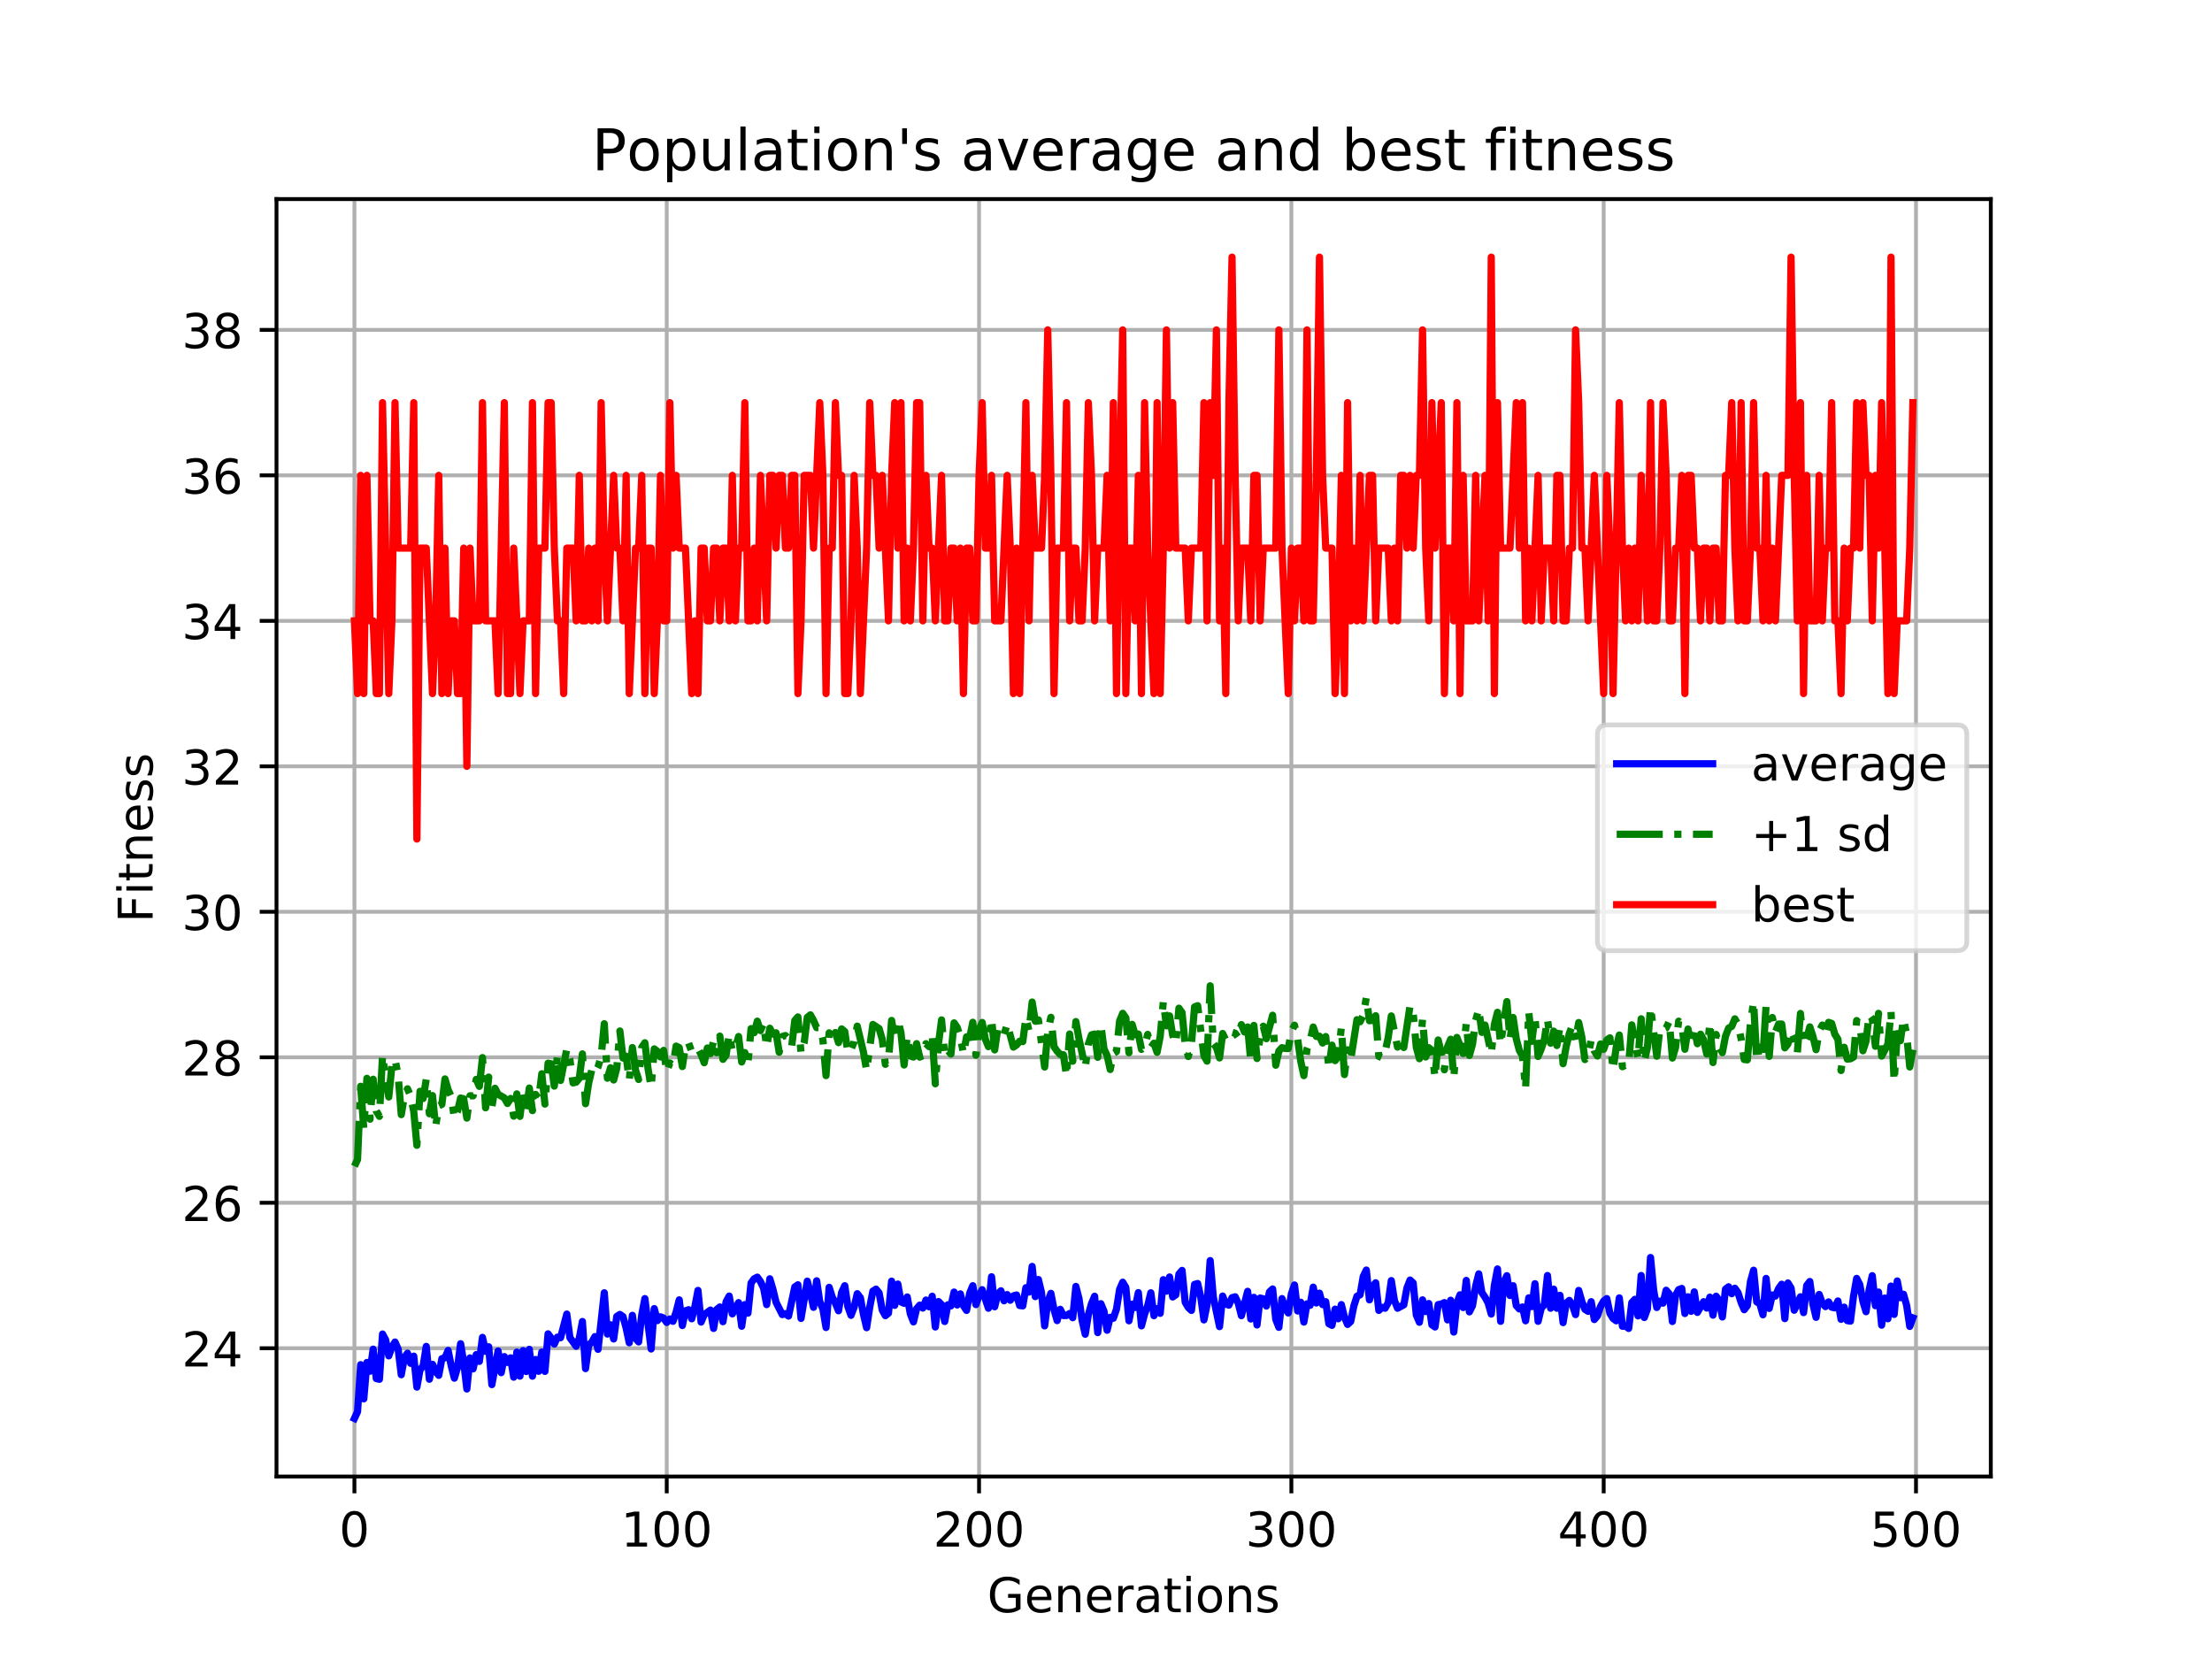 <?xml version="1.0" encoding="utf-8" standalone="no"?>
<!DOCTYPE svg PUBLIC "-//W3C//DTD SVG 1.1//EN"
  "http://www.w3.org/Graphics/SVG/1.1/DTD/svg11.dtd">
<!-- Created with matplotlib (https://matplotlib.org/) -->
<svg height="345.6pt" version="1.1" viewBox="0 0 460.8 345.6" width="460.8pt" xmlns="http://www.w3.org/2000/svg" xmlns:xlink="http://www.w3.org/1999/xlink">
 <defs>
  <style type="text/css">
*{stroke-linecap:butt;stroke-linejoin:round;}
  </style>
 </defs>
 <g id="figure_1">
  <g id="patch_1">
   <path d="M 0 345.6 
L 460.8 345.6 
L 460.8 0 
L 0 0 
z
" style="fill:#ffffff;"/>
  </g>
  <g id="axes_1">
   <g id="patch_2">
    <path d="M 57.6 307.584 
L 414.72 307.584 
L 414.72 41.472 
L 57.6 41.472 
z
" style="fill:#ffffff;"/>
   </g>
   <g id="matplotlib.axis_1">
    <g id="xtick_1">
     <g id="line2d_1">
      <path clip-path="url(#p0d7cb7d4aa)" d="M 73.833 307.584 
L 73.833 41.472 
" style="fill:none;stroke:#b0b0b0;stroke-linecap:square;stroke-width:0.8;"/>
     </g>
     <g id="line2d_2">
      <defs>
       <path d="M 0 0 
L 0 3.5 
" id="m0ba388330c" style="stroke:#000000;stroke-width:0.8;"/>
      </defs>
      <g>
       <use style="stroke:#000000;stroke-width:0.8;" x="73.833" xlink:href="#m0ba388330c" y="307.584"/>
      </g>
     </g>
     <g id="text_1">
      <!-- 0 -->
      <defs>
       <path d="M 31.781 66.406 
Q 24.172 66.406 20.328 58.906 
Q 16.5 51.422 16.5 36.375 
Q 16.5 21.391 20.328 13.891 
Q 24.172 6.391 31.781 6.391 
Q 39.453 6.391 43.281 13.891 
Q 47.125 21.391 47.125 36.375 
Q 47.125 51.422 43.281 58.906 
Q 39.453 66.406 31.781 66.406 
z
M 31.781 74.219 
Q 44.047 74.219 50.516 64.516 
Q 56.984 54.828 56.984 36.375 
Q 56.984 17.969 50.516 8.266 
Q 44.047 -1.422 31.781 -1.422 
Q 19.531 -1.422 13.062 8.266 
Q 6.594 17.969 6.594 36.375 
Q 6.594 54.828 13.062 64.516 
Q 19.531 74.219 31.781 74.219 
z
" id="DejaVuSans-48"/>
      </defs>
      <g transform="translate(70.651 322.182)scale(0.1 -0.1)">
       <use xlink:href="#DejaVuSans-48"/>
      </g>
     </g>
    </g>
    <g id="xtick_2">
     <g id="line2d_3">
      <path clip-path="url(#p0d7cb7d4aa)" d="M 138.894 307.584 
L 138.894 41.472 
" style="fill:none;stroke:#b0b0b0;stroke-linecap:square;stroke-width:0.8;"/>
     </g>
     <g id="line2d_4">
      <g>
       <use style="stroke:#000000;stroke-width:0.8;" x="138.894" xlink:href="#m0ba388330c" y="307.584"/>
      </g>
     </g>
     <g id="text_2">
      <!-- 100 -->
      <defs>
       <path d="M 12.406 8.297 
L 28.516 8.297 
L 28.516 63.922 
L 10.984 60.406 
L 10.984 69.391 
L 28.422 72.906 
L 38.281 72.906 
L 38.281 8.297 
L 54.391 8.297 
L 54.391 0 
L 12.406 0 
z
" id="DejaVuSans-49"/>
      </defs>
      <g transform="translate(129.35 322.182)scale(0.1 -0.1)">
       <use xlink:href="#DejaVuSans-49"/>
       <use x="63.623" xlink:href="#DejaVuSans-48"/>
       <use x="127.246" xlink:href="#DejaVuSans-48"/>
      </g>
     </g>
    </g>
    <g id="xtick_3">
     <g id="line2d_5">
      <path clip-path="url(#p0d7cb7d4aa)" d="M 203.955 307.584 
L 203.955 41.472 
" style="fill:none;stroke:#b0b0b0;stroke-linecap:square;stroke-width:0.8;"/>
     </g>
     <g id="line2d_6">
      <g>
       <use style="stroke:#000000;stroke-width:0.8;" x="203.955" xlink:href="#m0ba388330c" y="307.584"/>
      </g>
     </g>
     <g id="text_3">
      <!-- 200 -->
      <defs>
       <path d="M 19.188 8.297 
L 53.609 8.297 
L 53.609 0 
L 7.328 0 
L 7.328 8.297 
Q 12.938 14.109 22.625 23.891 
Q 32.328 33.688 34.812 36.531 
Q 39.547 41.844 41.422 45.531 
Q 43.312 49.219 43.312 52.781 
Q 43.312 58.594 39.234 62.25 
Q 35.156 65.922 28.609 65.922 
Q 23.969 65.922 18.812 64.312 
Q 13.672 62.703 7.812 59.422 
L 7.812 69.391 
Q 13.766 71.781 18.938 73 
Q 24.125 74.219 28.422 74.219 
Q 39.75 74.219 46.484 68.547 
Q 53.219 62.891 53.219 53.422 
Q 53.219 48.922 51.531 44.891 
Q 49.859 40.875 45.406 35.406 
Q 44.188 33.984 37.641 27.219 
Q 31.109 20.453 19.188 8.297 
z
" id="DejaVuSans-50"/>
      </defs>
      <g transform="translate(194.411 322.182)scale(0.1 -0.1)">
       <use xlink:href="#DejaVuSans-50"/>
       <use x="63.623" xlink:href="#DejaVuSans-48"/>
       <use x="127.246" xlink:href="#DejaVuSans-48"/>
      </g>
     </g>
    </g>
    <g id="xtick_4">
     <g id="line2d_7">
      <path clip-path="url(#p0d7cb7d4aa)" d="M 269.016 307.584 
L 269.016 41.472 
" style="fill:none;stroke:#b0b0b0;stroke-linecap:square;stroke-width:0.8;"/>
     </g>
     <g id="line2d_8">
      <g>
       <use style="stroke:#000000;stroke-width:0.8;" x="269.016" xlink:href="#m0ba388330c" y="307.584"/>
      </g>
     </g>
     <g id="text_4">
      <!-- 300 -->
      <defs>
       <path d="M 40.578 39.312 
Q 47.656 37.797 51.625 33 
Q 55.609 28.219 55.609 21.188 
Q 55.609 10.406 48.188 4.484 
Q 40.766 -1.422 27.094 -1.422 
Q 22.516 -1.422 17.656 -0.516 
Q 12.797 0.391 7.625 2.203 
L 7.625 11.719 
Q 11.719 9.328 16.594 8.109 
Q 21.484 6.891 26.812 6.891 
Q 36.078 6.891 40.938 10.547 
Q 45.797 14.203 45.797 21.188 
Q 45.797 27.641 41.281 31.266 
Q 36.766 34.906 28.719 34.906 
L 20.219 34.906 
L 20.219 43.016 
L 29.109 43.016 
Q 36.375 43.016 40.234 45.922 
Q 44.094 48.828 44.094 54.297 
Q 44.094 59.906 40.109 62.906 
Q 36.141 65.922 28.719 65.922 
Q 24.656 65.922 20.016 65.031 
Q 15.375 64.156 9.812 62.312 
L 9.812 71.094 
Q 15.438 72.656 20.344 73.438 
Q 25.25 74.219 29.594 74.219 
Q 40.828 74.219 47.359 69.109 
Q 53.906 64.016 53.906 55.328 
Q 53.906 49.266 50.438 45.094 
Q 46.969 40.922 40.578 39.312 
z
" id="DejaVuSans-51"/>
      </defs>
      <g transform="translate(259.472 322.182)scale(0.1 -0.1)">
       <use xlink:href="#DejaVuSans-51"/>
       <use x="63.623" xlink:href="#DejaVuSans-48"/>
       <use x="127.246" xlink:href="#DejaVuSans-48"/>
      </g>
     </g>
    </g>
    <g id="xtick_5">
     <g id="line2d_9">
      <path clip-path="url(#p0d7cb7d4aa)" d="M 334.077 307.584 
L 334.077 41.472 
" style="fill:none;stroke:#b0b0b0;stroke-linecap:square;stroke-width:0.8;"/>
     </g>
     <g id="line2d_10">
      <g>
       <use style="stroke:#000000;stroke-width:0.8;" x="334.077" xlink:href="#m0ba388330c" y="307.584"/>
      </g>
     </g>
     <g id="text_5">
      <!-- 400 -->
      <defs>
       <path d="M 37.797 64.312 
L 12.891 25.391 
L 37.797 25.391 
z
M 35.203 72.906 
L 47.609 72.906 
L 47.609 25.391 
L 58.016 25.391 
L 58.016 17.188 
L 47.609 17.188 
L 47.609 0 
L 37.797 0 
L 37.797 17.188 
L 4.891 17.188 
L 4.891 26.703 
z
" id="DejaVuSans-52"/>
      </defs>
      <g transform="translate(324.533 322.182)scale(0.1 -0.1)">
       <use xlink:href="#DejaVuSans-52"/>
       <use x="63.623" xlink:href="#DejaVuSans-48"/>
       <use x="127.246" xlink:href="#DejaVuSans-48"/>
      </g>
     </g>
    </g>
    <g id="xtick_6">
     <g id="line2d_11">
      <path clip-path="url(#p0d7cb7d4aa)" d="M 399.138 307.584 
L 399.138 41.472 
" style="fill:none;stroke:#b0b0b0;stroke-linecap:square;stroke-width:0.8;"/>
     </g>
     <g id="line2d_12">
      <g>
       <use style="stroke:#000000;stroke-width:0.8;" x="399.138" xlink:href="#m0ba388330c" y="307.584"/>
      </g>
     </g>
     <g id="text_6">
      <!-- 500 -->
      <defs>
       <path d="M 10.797 72.906 
L 49.516 72.906 
L 49.516 64.594 
L 19.828 64.594 
L 19.828 46.734 
Q 21.969 47.469 24.109 47.828 
Q 26.266 48.188 28.422 48.188 
Q 40.625 48.188 47.75 41.5 
Q 54.891 34.812 54.891 23.391 
Q 54.891 11.625 47.562 5.094 
Q 40.234 -1.422 26.906 -1.422 
Q 22.312 -1.422 17.547 -0.641 
Q 12.797 0.141 7.719 1.703 
L 7.719 11.625 
Q 12.109 9.234 16.797 8.062 
Q 21.484 6.891 26.703 6.891 
Q 35.156 6.891 40.078 11.328 
Q 45.016 15.766 45.016 23.391 
Q 45.016 31 40.078 35.438 
Q 35.156 39.891 26.703 39.891 
Q 22.75 39.891 18.812 39.016 
Q 14.891 38.141 10.797 36.281 
z
" id="DejaVuSans-53"/>
      </defs>
      <g transform="translate(389.594 322.182)scale(0.1 -0.1)">
       <use xlink:href="#DejaVuSans-53"/>
       <use x="63.623" xlink:href="#DejaVuSans-48"/>
       <use x="127.246" xlink:href="#DejaVuSans-48"/>
      </g>
     </g>
    </g>
    <g id="text_7">
     <!-- Generations -->
     <defs>
      <path d="M 59.516 10.406 
L 59.516 29.984 
L 43.406 29.984 
L 43.406 38.094 
L 69.281 38.094 
L 69.281 6.781 
Q 63.578 2.734 56.688 0.656 
Q 49.812 -1.422 42 -1.422 
Q 24.906 -1.422 15.25 8.562 
Q 5.609 18.562 5.609 36.375 
Q 5.609 54.25 15.25 64.234 
Q 24.906 74.219 42 74.219 
Q 49.125 74.219 55.547 72.453 
Q 61.969 70.703 67.391 67.281 
L 67.391 56.781 
Q 61.922 61.422 55.766 63.766 
Q 49.609 66.109 42.828 66.109 
Q 29.438 66.109 22.719 58.641 
Q 16.016 51.172 16.016 36.375 
Q 16.016 21.625 22.719 14.156 
Q 29.438 6.688 42.828 6.688 
Q 48.047 6.688 52.141 7.594 
Q 56.25 8.5 59.516 10.406 
z
" id="DejaVuSans-71"/>
      <path d="M 56.203 29.594 
L 56.203 25.203 
L 14.891 25.203 
Q 15.484 15.922 20.484 11.062 
Q 25.484 6.203 34.422 6.203 
Q 39.594 6.203 44.453 7.469 
Q 49.312 8.734 54.109 11.281 
L 54.109 2.781 
Q 49.266 0.734 44.188 -0.344 
Q 39.109 -1.422 33.891 -1.422 
Q 20.797 -1.422 13.156 6.188 
Q 5.516 13.812 5.516 26.812 
Q 5.516 40.234 12.766 48.109 
Q 20.016 56 32.328 56 
Q 43.359 56 49.781 48.891 
Q 56.203 41.797 56.203 29.594 
z
M 47.219 32.234 
Q 47.125 39.594 43.094 43.984 
Q 39.062 48.391 32.422 48.391 
Q 24.906 48.391 20.391 44.141 
Q 15.875 39.891 15.188 32.172 
z
" id="DejaVuSans-101"/>
      <path d="M 54.891 33.016 
L 54.891 0 
L 45.906 0 
L 45.906 32.719 
Q 45.906 40.484 42.875 44.328 
Q 39.844 48.188 33.797 48.188 
Q 26.516 48.188 22.312 43.547 
Q 18.109 38.922 18.109 30.906 
L 18.109 0 
L 9.078 0 
L 9.078 54.688 
L 18.109 54.688 
L 18.109 46.188 
Q 21.344 51.125 25.703 53.562 
Q 30.078 56 35.797 56 
Q 45.219 56 50.047 50.172 
Q 54.891 44.344 54.891 33.016 
z
" id="DejaVuSans-110"/>
      <path d="M 41.109 46.297 
Q 39.594 47.172 37.812 47.578 
Q 36.031 48 33.891 48 
Q 26.266 48 22.188 43.047 
Q 18.109 38.094 18.109 28.812 
L 18.109 0 
L 9.078 0 
L 9.078 54.688 
L 18.109 54.688 
L 18.109 46.188 
Q 20.953 51.172 25.484 53.578 
Q 30.031 56 36.531 56 
Q 37.453 56 38.578 55.875 
Q 39.703 55.766 41.062 55.516 
z
" id="DejaVuSans-114"/>
      <path d="M 34.281 27.484 
Q 23.391 27.484 19.188 25 
Q 14.984 22.516 14.984 16.5 
Q 14.984 11.719 18.141 8.906 
Q 21.297 6.109 26.703 6.109 
Q 34.188 6.109 38.703 11.406 
Q 43.219 16.703 43.219 25.484 
L 43.219 27.484 
z
M 52.203 31.203 
L 52.203 0 
L 43.219 0 
L 43.219 8.297 
Q 40.141 3.328 35.547 0.953 
Q 30.953 -1.422 24.312 -1.422 
Q 15.922 -1.422 10.953 3.297 
Q 6 8.016 6 15.922 
Q 6 25.141 12.172 29.828 
Q 18.359 34.516 30.609 34.516 
L 43.219 34.516 
L 43.219 35.406 
Q 43.219 41.609 39.141 45 
Q 35.062 48.391 27.688 48.391 
Q 23 48.391 18.547 47.266 
Q 14.109 46.141 10.016 43.891 
L 10.016 52.203 
Q 14.938 54.109 19.578 55.047 
Q 24.219 56 28.609 56 
Q 40.484 56 46.344 49.844 
Q 52.203 43.703 52.203 31.203 
z
" id="DejaVuSans-97"/>
      <path d="M 18.312 70.219 
L 18.312 54.688 
L 36.812 54.688 
L 36.812 47.703 
L 18.312 47.703 
L 18.312 18.016 
Q 18.312 11.328 20.141 9.422 
Q 21.969 7.516 27.594 7.516 
L 36.812 7.516 
L 36.812 0 
L 27.594 0 
Q 17.188 0 13.234 3.875 
Q 9.281 7.766 9.281 18.016 
L 9.281 47.703 
L 2.688 47.703 
L 2.688 54.688 
L 9.281 54.688 
L 9.281 70.219 
z
" id="DejaVuSans-116"/>
      <path d="M 9.422 54.688 
L 18.406 54.688 
L 18.406 0 
L 9.422 0 
z
M 9.422 75.984 
L 18.406 75.984 
L 18.406 64.594 
L 9.422 64.594 
z
" id="DejaVuSans-105"/>
      <path d="M 30.609 48.391 
Q 23.391 48.391 19.188 42.75 
Q 14.984 37.109 14.984 27.297 
Q 14.984 17.484 19.156 11.844 
Q 23.344 6.203 30.609 6.203 
Q 37.797 6.203 41.984 11.859 
Q 46.188 17.531 46.188 27.297 
Q 46.188 37.016 41.984 42.703 
Q 37.797 48.391 30.609 48.391 
z
M 30.609 56 
Q 42.328 56 49.016 48.375 
Q 55.719 40.766 55.719 27.297 
Q 55.719 13.875 49.016 6.219 
Q 42.328 -1.422 30.609 -1.422 
Q 18.844 -1.422 12.172 6.219 
Q 5.516 13.875 5.516 27.297 
Q 5.516 40.766 12.172 48.375 
Q 18.844 56 30.609 56 
z
" id="DejaVuSans-111"/>
      <path d="M 44.281 53.078 
L 44.281 44.578 
Q 40.484 46.531 36.375 47.5 
Q 32.281 48.484 27.875 48.484 
Q 21.188 48.484 17.844 46.438 
Q 14.5 44.391 14.5 40.281 
Q 14.5 37.156 16.891 35.375 
Q 19.281 33.594 26.516 31.984 
L 29.594 31.297 
Q 39.156 29.25 43.188 25.516 
Q 47.219 21.781 47.219 15.094 
Q 47.219 7.469 41.188 3.016 
Q 35.156 -1.422 24.609 -1.422 
Q 20.219 -1.422 15.453 -0.562 
Q 10.688 0.297 5.422 2 
L 5.422 11.281 
Q 10.406 8.688 15.234 7.391 
Q 20.062 6.109 24.812 6.109 
Q 31.156 6.109 34.562 8.281 
Q 37.984 10.453 37.984 14.406 
Q 37.984 18.062 35.516 20.016 
Q 33.062 21.969 24.703 23.781 
L 21.578 24.516 
Q 13.234 26.266 9.516 29.906 
Q 5.812 33.547 5.812 39.891 
Q 5.812 47.609 11.281 51.797 
Q 16.75 56 26.812 56 
Q 31.781 56 36.172 55.266 
Q 40.578 54.547 44.281 53.078 
z
" id="DejaVuSans-115"/>
     </defs>
     <g transform="translate(205.662 335.861)scale(0.1 -0.1)">
      <use xlink:href="#DejaVuSans-71"/>
      <use x="77.49" xlink:href="#DejaVuSans-101"/>
      <use x="139.014" xlink:href="#DejaVuSans-110"/>
      <use x="202.393" xlink:href="#DejaVuSans-101"/>
      <use x="263.916" xlink:href="#DejaVuSans-114"/>
      <use x="305.029" xlink:href="#DejaVuSans-97"/>
      <use x="366.309" xlink:href="#DejaVuSans-116"/>
      <use x="405.518" xlink:href="#DejaVuSans-105"/>
      <use x="433.301" xlink:href="#DejaVuSans-111"/>
      <use x="494.482" xlink:href="#DejaVuSans-110"/>
      <use x="557.861" xlink:href="#DejaVuSans-115"/>
     </g>
    </g>
   </g>
   <g id="matplotlib.axis_2">
    <g id="ytick_1">
     <g id="line2d_13">
      <path clip-path="url(#p0d7cb7d4aa)" d="M 57.6 280.865 
L 414.72 280.865 
" style="fill:none;stroke:#b0b0b0;stroke-linecap:square;stroke-width:0.8;"/>
     </g>
     <g id="line2d_14">
      <defs>
       <path d="M 0 0 
L -3.5 0 
" id="m01366ea8fc" style="stroke:#000000;stroke-width:0.8;"/>
      </defs>
      <g>
       <use style="stroke:#000000;stroke-width:0.8;" x="57.6" xlink:href="#m01366ea8fc" y="280.865"/>
      </g>
     </g>
     <g id="text_8">
      <!-- 24 -->
      <g transform="translate(37.875 284.664)scale(0.1 -0.1)">
       <use xlink:href="#DejaVuSans-50"/>
       <use x="63.623" xlink:href="#DejaVuSans-52"/>
      </g>
     </g>
    </g>
    <g id="ytick_2">
     <g id="line2d_15">
      <path clip-path="url(#p0d7cb7d4aa)" d="M 57.6 250.559 
L 414.72 250.559 
" style="fill:none;stroke:#b0b0b0;stroke-linecap:square;stroke-width:0.8;"/>
     </g>
     <g id="line2d_16">
      <g>
       <use style="stroke:#000000;stroke-width:0.8;" x="57.6" xlink:href="#m01366ea8fc" y="250.559"/>
      </g>
     </g>
     <g id="text_9">
      <!-- 26 -->
      <defs>
       <path d="M 33.016 40.375 
Q 26.375 40.375 22.484 35.828 
Q 18.609 31.297 18.609 23.391 
Q 18.609 15.531 22.484 10.953 
Q 26.375 6.391 33.016 6.391 
Q 39.656 6.391 43.531 10.953 
Q 47.406 15.531 47.406 23.391 
Q 47.406 31.297 43.531 35.828 
Q 39.656 40.375 33.016 40.375 
z
M 52.594 71.297 
L 52.594 62.312 
Q 48.875 64.062 45.094 64.984 
Q 41.312 65.922 37.594 65.922 
Q 27.828 65.922 22.672 59.328 
Q 17.531 52.734 16.797 39.406 
Q 19.672 43.656 24.016 45.922 
Q 28.375 48.188 33.594 48.188 
Q 44.578 48.188 50.953 41.516 
Q 57.328 34.859 57.328 23.391 
Q 57.328 12.156 50.688 5.359 
Q 44.047 -1.422 33.016 -1.422 
Q 20.359 -1.422 13.672 8.266 
Q 6.984 17.969 6.984 36.375 
Q 6.984 53.656 15.188 63.938 
Q 23.391 74.219 37.203 74.219 
Q 40.922 74.219 44.703 73.484 
Q 48.484 72.75 52.594 71.297 
z
" id="DejaVuSans-54"/>
      </defs>
      <g transform="translate(37.875 254.358)scale(0.1 -0.1)">
       <use xlink:href="#DejaVuSans-50"/>
       <use x="63.623" xlink:href="#DejaVuSans-54"/>
      </g>
     </g>
    </g>
    <g id="ytick_3">
     <g id="line2d_17">
      <path clip-path="url(#p0d7cb7d4aa)" d="M 57.6 220.253 
L 414.72 220.253 
" style="fill:none;stroke:#b0b0b0;stroke-linecap:square;stroke-width:0.8;"/>
     </g>
     <g id="line2d_18">
      <g>
       <use style="stroke:#000000;stroke-width:0.8;" x="57.6" xlink:href="#m01366ea8fc" y="220.253"/>
      </g>
     </g>
     <g id="text_10">
      <!-- 28 -->
      <defs>
       <path d="M 31.781 34.625 
Q 24.75 34.625 20.719 30.859 
Q 16.703 27.094 16.703 20.516 
Q 16.703 13.922 20.719 10.156 
Q 24.75 6.391 31.781 6.391 
Q 38.812 6.391 42.859 10.172 
Q 46.922 13.969 46.922 20.516 
Q 46.922 27.094 42.891 30.859 
Q 38.875 34.625 31.781 34.625 
z
M 21.922 38.812 
Q 15.578 40.375 12.031 44.719 
Q 8.5 49.078 8.5 55.328 
Q 8.5 64.062 14.719 69.141 
Q 20.953 74.219 31.781 74.219 
Q 42.672 74.219 48.875 69.141 
Q 55.078 64.062 55.078 55.328 
Q 55.078 49.078 51.531 44.719 
Q 48 40.375 41.703 38.812 
Q 48.828 37.156 52.797 32.312 
Q 56.781 27.484 56.781 20.516 
Q 56.781 9.906 50.312 4.234 
Q 43.844 -1.422 31.781 -1.422 
Q 19.734 -1.422 13.25 4.234 
Q 6.781 9.906 6.781 20.516 
Q 6.781 27.484 10.781 32.312 
Q 14.797 37.156 21.922 38.812 
z
M 18.312 54.391 
Q 18.312 48.734 21.844 45.562 
Q 25.391 42.391 31.781 42.391 
Q 38.141 42.391 41.719 45.562 
Q 45.312 48.734 45.312 54.391 
Q 45.312 60.062 41.719 63.234 
Q 38.141 66.406 31.781 66.406 
Q 25.391 66.406 21.844 63.234 
Q 18.312 60.062 18.312 54.391 
z
" id="DejaVuSans-56"/>
      </defs>
      <g transform="translate(37.875 224.052)scale(0.1 -0.1)">
       <use xlink:href="#DejaVuSans-50"/>
       <use x="63.623" xlink:href="#DejaVuSans-56"/>
      </g>
     </g>
    </g>
    <g id="ytick_4">
     <g id="line2d_19">
      <path clip-path="url(#p0d7cb7d4aa)" d="M 57.6 189.946 
L 414.72 189.946 
" style="fill:none;stroke:#b0b0b0;stroke-linecap:square;stroke-width:0.8;"/>
     </g>
     <g id="line2d_20">
      <g>
       <use style="stroke:#000000;stroke-width:0.8;" x="57.6" xlink:href="#m01366ea8fc" y="189.946"/>
      </g>
     </g>
     <g id="text_11">
      <!-- 30 -->
      <g transform="translate(37.875 193.746)scale(0.1 -0.1)">
       <use xlink:href="#DejaVuSans-51"/>
       <use x="63.623" xlink:href="#DejaVuSans-48"/>
      </g>
     </g>
    </g>
    <g id="ytick_5">
     <g id="line2d_21">
      <path clip-path="url(#p0d7cb7d4aa)" d="M 57.6 159.64 
L 414.72 159.64 
" style="fill:none;stroke:#b0b0b0;stroke-linecap:square;stroke-width:0.8;"/>
     </g>
     <g id="line2d_22">
      <g>
       <use style="stroke:#000000;stroke-width:0.8;" x="57.6" xlink:href="#m01366ea8fc" y="159.64"/>
      </g>
     </g>
     <g id="text_12">
      <!-- 32 -->
      <g transform="translate(37.875 163.439)scale(0.1 -0.1)">
       <use xlink:href="#DejaVuSans-51"/>
       <use x="63.623" xlink:href="#DejaVuSans-50"/>
      </g>
     </g>
    </g>
    <g id="ytick_6">
     <g id="line2d_23">
      <path clip-path="url(#p0d7cb7d4aa)" d="M 57.6 129.334 
L 414.72 129.334 
" style="fill:none;stroke:#b0b0b0;stroke-linecap:square;stroke-width:0.8;"/>
     </g>
     <g id="line2d_24">
      <g>
       <use style="stroke:#000000;stroke-width:0.8;" x="57.6" xlink:href="#m01366ea8fc" y="129.334"/>
      </g>
     </g>
     <g id="text_13">
      <!-- 34 -->
      <g transform="translate(37.875 133.133)scale(0.1 -0.1)">
       <use xlink:href="#DejaVuSans-51"/>
       <use x="63.623" xlink:href="#DejaVuSans-52"/>
      </g>
     </g>
    </g>
    <g id="ytick_7">
     <g id="line2d_25">
      <path clip-path="url(#p0d7cb7d4aa)" d="M 57.6 99.027 
L 414.72 99.027 
" style="fill:none;stroke:#b0b0b0;stroke-linecap:square;stroke-width:0.8;"/>
     </g>
     <g id="line2d_26">
      <g>
       <use style="stroke:#000000;stroke-width:0.8;" x="57.6" xlink:href="#m01366ea8fc" y="99.027"/>
      </g>
     </g>
     <g id="text_14">
      <!-- 36 -->
      <g transform="translate(37.875 102.827)scale(0.1 -0.1)">
       <use xlink:href="#DejaVuSans-51"/>
       <use x="63.623" xlink:href="#DejaVuSans-54"/>
      </g>
     </g>
    </g>
    <g id="ytick_8">
     <g id="line2d_27">
      <path clip-path="url(#p0d7cb7d4aa)" d="M 57.6 68.721 
L 414.72 68.721 
" style="fill:none;stroke:#b0b0b0;stroke-linecap:square;stroke-width:0.8;"/>
     </g>
     <g id="line2d_28">
      <g>
       <use style="stroke:#000000;stroke-width:0.8;" x="57.6" xlink:href="#m01366ea8fc" y="68.721"/>
      </g>
     </g>
     <g id="text_15">
      <!-- 38 -->
      <g transform="translate(37.875 72.52)scale(0.1 -0.1)">
       <use xlink:href="#DejaVuSans-51"/>
       <use x="63.623" xlink:href="#DejaVuSans-56"/>
      </g>
     </g>
    </g>
    <g id="text_16">
     <!-- Fitness -->
     <defs>
      <path d="M 9.812 72.906 
L 51.703 72.906 
L 51.703 64.594 
L 19.672 64.594 
L 19.672 43.109 
L 48.578 43.109 
L 48.578 34.812 
L 19.672 34.812 
L 19.672 0 
L 9.812 0 
z
" id="DejaVuSans-70"/>
     </defs>
     <g transform="translate(31.795 192.202)rotate(-90)scale(0.1 -0.1)">
      <use xlink:href="#DejaVuSans-70"/>
      <use x="57.41" xlink:href="#DejaVuSans-105"/>
      <use x="85.193" xlink:href="#DejaVuSans-116"/>
      <use x="124.402" xlink:href="#DejaVuSans-110"/>
      <use x="187.781" xlink:href="#DejaVuSans-101"/>
      <use x="249.305" xlink:href="#DejaVuSans-115"/>
      <use x="301.404" xlink:href="#DejaVuSans-115"/>
     </g>
    </g>
   </g>
   <g id="line2d_29">
    <path clip-path="url(#p0d7cb7d4aa)" d="M 73.833 295.488 
L 74.483 294.086 
L 75.134 284.283 
L 75.785 291.408 
L 76.435 283.827 
L 77.086 285.648 
L 77.736 281.055 
L 78.387 287.185 
L 79.038 287.332 
L 79.688 277.903 
L 80.339 279.118 
L 80.989 282.452 
L 81.64 280.638 
L 82.291 279.571 
L 82.941 281.054 
L 83.592 286.382 
L 84.242 282.807 
L 84.893 281.891 
L 85.544 284.009 
L 86.194 282.511 
L 86.845 288.96 
L 87.496 285.369 
L 88.146 284.558 
L 88.797 280.48 
L 89.447 287.321 
L 90.098 284.212 
L 90.749 285.648 
L 91.399 286.51 
L 92.05 283.035 
L 92.7 282.843 
L 93.351 281.322 
L 94.002 284.541 
L 94.652 287.1 
L 95.303 284.889 
L 95.953 279.918 
L 96.604 283.843 
L 97.255 289.351 
L 97.905 282.878 
L 98.556 285.162 
L 99.207 282.191 
L 99.857 283.6 
L 100.508 278.604 
L 101.158 281.508 
L 101.809 280.562 
L 102.46 288.442 
L 103.761 281.435 
L 104.411 285.954 
L 105.062 282.608 
L 105.713 283.82 
L 106.363 282.868 
L 107.014 286.889 
L 107.664 281.663 
L 108.315 286.676 
L 108.966 281.359 
L 109.616 285.714 
L 110.267 281.093 
L 110.918 286.685 
L 111.568 283.208 
L 112.219 285.664 
L 112.869 281.659 
L 113.52 285.688 
L 114.171 277.865 
L 114.821 278.744 
L 115.472 279.992 
L 116.122 278.549 
L 116.773 278.668 
L 118.074 273.743 
L 118.725 278.668 
L 120.026 280.449 
L 120.677 278.782 
L 121.327 275.296 
L 121.978 285.108 
L 122.629 280.183 
L 123.279 279.615 
L 123.93 278.441 
L 124.58 281.093 
L 125.882 269.311 
L 126.532 277.91 
L 127.183 275.978 
L 127.833 278.933 
L 128.484 274.236 
L 129.135 273.819 
L 129.785 274.274 
L 130.436 276.66 
L 131.086 279.729 
L 131.737 274.008 
L 132.388 278.782 
L 133.038 279.539 
L 133.689 273.895 
L 134.339 270.523 
L 135.641 281.017 
L 136.291 272.607 
L 136.942 275.107 
L 137.593 274.311 
L 138.243 274.577 
L 138.894 275.486 
L 139.544 274.766 
L 140.195 275.259 
L 140.846 273.327 
L 141.496 270.788 
L 142.147 276.13 
L 142.797 273.061 
L 143.448 272.834 
L 144.099 274.728 
L 144.749 272.228 
L 145.4 268.818 
L 146.05 275.41 
L 146.701 273.857 
L 148.002 272.91 
L 148.653 276.736 
L 149.304 272.796 
L 149.954 272.266 
L 150.605 275.334 
L 151.255 271.205 
L 151.906 269.993 
L 152.557 273.705 
L 153.858 271.357 
L 154.508 276.281 
L 155.159 271.773 
L 155.81 273.554 
L 156.46 267.265 
L 157.111 266.394 
L 157.761 266.053 
L 158.412 266.962 
L 159.063 268.326 
L 159.713 271.773 
L 160.364 266.394 
L 161.015 268.591 
L 161.665 271.281 
L 162.966 273.857 
L 163.617 273.667 
L 164.268 274.16 
L 165.569 268.099 
L 166.219 267.644 
L 166.87 274.652 
L 168.171 266.886 
L 168.822 269.387 
L 169.472 272.342 
L 170.123 266.811 
L 170.774 271.167 
L 171.424 272.683 
L 172.075 276.547 
L 172.725 268.174 
L 173.376 270.22 
L 174.027 271.47 
L 174.677 273.061 
L 175.328 269.235 
L 175.979 267.834 
L 176.629 272.19 
L 177.28 274.008 
L 177.93 272.304 
L 178.581 269.5 
L 179.232 270.334 
L 179.882 273.857 
L 180.533 276.584 
L 181.183 272.304 
L 181.834 268.97 
L 182.485 268.553 
L 183.135 269.349 
L 183.786 272.91 
L 184.436 274.084 
L 185.087 273.554 
L 185.738 266.886 
L 186.388 271.925 
L 187.039 267.493 
L 187.69 271.205 
L 188.34 271.508 
L 188.991 270.182 
L 189.641 273.705 
L 190.292 275.372 
L 190.943 272.645 
L 191.593 271.887 
L 192.244 272.493 
L 192.894 270.826 
L 193.545 272.228 
L 194.196 270.031 
L 194.846 276.433 
L 195.497 271.129 
L 196.147 271.773 
L 196.798 275.296 
L 197.449 271.811 
L 198.099 272.039 
L 198.75 269.159 
L 199.401 271.849 
L 200.051 269.538 
L 200.702 272.001 
L 201.352 272.986 
L 202.003 269.387 
L 202.654 267.834 
L 203.304 271.773 
L 203.955 269.841 
L 204.605 268.667 
L 205.907 272.531 
L 206.557 265.977 
L 207.208 272.228 
L 207.858 269.576 
L 208.509 268.894 
L 209.16 270.978 
L 209.81 269.69 
L 210.461 270.864 
L 211.112 269.955 
L 211.762 269.766 
L 212.413 271.963 
L 213.063 272.039 
L 213.714 268.25 
L 214.365 269.159 
L 215.015 263.818 
L 215.666 270.106 
L 216.316 266.545 
L 216.967 269.273 
L 217.618 276.206 
L 218.268 271.205 
L 218.919 269.425 
L 219.569 272.796 
L 220.22 275.107 
L 220.871 272.758 
L 221.521 274.046 
L 222.172 274.046 
L 222.822 273.63 
L 223.473 274.501 
L 224.124 267.985 
L 224.774 270.523 
L 225.425 275.107 
L 226.076 277.948 
L 226.726 273.857 
L 227.377 271.584 
L 228.027 270.031 
L 228.678 277.607 
L 229.329 271.584 
L 229.979 273.137 
L 230.63 277.115 
L 231.28 274.425 
L 231.931 274.615 
L 232.582 272.72 
L 233.232 268.591 
L 233.883 267.114 
L 234.533 268.212 
L 235.184 275.145 
L 235.835 271.698 
L 236.485 272.379 
L 237.136 269.273 
L 237.787 276.206 
L 238.437 273.743 
L 239.088 271.963 
L 239.738 269.311 
L 240.389 274.084 
L 241.04 272.607 
L 241.69 273.592 
L 242.341 266.583 
L 242.991 268.97 
L 243.642 266.015 
L 244.293 270.182 
L 244.943 269.728 
L 245.594 265.409 
L 246.244 264.651 
L 246.895 271.281 
L 247.546 272.379 
L 248.196 272.986 
L 248.847 267.568 
L 249.498 267.379 
L 250.148 270.258 
L 250.799 274.955 
L 251.449 271.811 
L 252.1 262.606 
L 252.751 270.182 
L 254.052 276.357 
L 254.702 269.993 
L 255.353 271.66 
L 256.004 271.887 
L 256.654 270.334 
L 257.305 270.144 
L 257.955 271.508 
L 258.606 274.084 
L 259.907 269.008 
L 260.558 274.766 
L 261.208 270.258 
L 261.859 276.016 
L 262.51 270.41 
L 263.16 270.561 
L 263.811 272.076 
L 264.462 269.122 
L 265.112 268.515 
L 265.763 274.842 
L 266.413 276.509 
L 267.064 270.523 
L 267.715 272.531 
L 268.365 273.516 
L 269.016 269.538 
L 269.666 267.682 
L 270.317 273.099 
L 270.968 271.281 
L 271.618 275.41 
L 272.269 271.622 
L 272.919 271.925 
L 273.57 268.137 
L 274.221 271.432 
L 274.871 269.387 
L 275.522 271.773 
L 276.173 271.167 
L 276.823 275.751 
L 277.474 276.092 
L 278.124 272.72 
L 278.775 274.728 
L 279.426 271.773 
L 280.076 274.387 
L 280.727 275.903 
L 281.377 275.296 
L 282.028 272.076 
L 282.679 270.031 
L 283.329 269.728 
L 283.98 265.939 
L 284.63 264.576 
L 285.281 270.788 
L 285.932 267.985 
L 286.582 267.227 
L 287.233 272.986 
L 287.884 272.342 
L 288.534 272.531 
L 289.185 271.394 
L 289.835 266.773 
L 290.486 270.94 
L 291.137 272.531 
L 292.438 271.811 
L 293.088 268.326 
L 293.739 266.659 
L 294.39 267.265 
L 295.04 273.933 
L 295.691 275.448 
L 296.341 270.788 
L 296.992 273.213 
L 297.643 271.546 
L 298.293 275.978 
L 298.944 276.433 
L 299.595 271.773 
L 300.245 271.66 
L 300.896 271.357 
L 301.546 274.955 
L 302.197 270.864 
L 302.848 277.494 
L 303.498 271.432 
L 304.149 269.728 
L 304.799 272.379 
L 305.45 266.735 
L 306.101 273.289 
L 306.751 272.001 
L 307.402 267.947 
L 308.052 265.371 
L 308.703 269.273 
L 309.354 270.22 
L 310.004 271.432 
L 310.655 273.743 
L 311.305 267.758 
L 311.956 264.348 
L 312.607 275.259 
L 313.257 267.114 
L 313.908 265.75 
L 314.559 269.879 
L 315.209 267.834 
L 315.86 271.963 
L 316.51 272.683 
L 317.161 272.266 
L 317.812 275.145 
L 318.462 270.372 
L 319.113 272.19 
L 319.763 267.417 
L 320.414 275.259 
L 321.065 272.531 
L 321.715 271.811 
L 322.366 265.712 
L 323.016 272.531 
L 323.667 268.553 
L 324.318 272.531 
L 324.968 269.841 
L 325.619 275.524 
L 326.27 271.47 
L 326.92 270.902 
L 327.571 271.887 
L 328.221 273.857 
L 328.872 268.818 
L 329.523 271.091 
L 330.173 272.758 
L 330.824 273.175 
L 331.474 271.167 
L 332.125 274.88 
L 332.776 274.122 
L 333.426 272.152 
L 334.077 271.016 
L 334.727 270.523 
L 335.378 273.592 
L 336.029 274.652 
L 336.679 275.145 
L 337.33 270.372 
L 337.981 276.281 
L 338.631 276.244 
L 339.282 276.736 
L 339.932 271.357 
L 340.583 270.675 
L 341.234 274.122 
L 341.884 265.712 
L 342.535 274.463 
L 343.185 272.683 
L 343.836 261.962 
L 344.487 268.781 
L 345.137 272.379 
L 345.788 271.054 
L 346.438 271.47 
L 347.089 268.781 
L 347.74 269.538 
L 348.39 275.296 
L 349.041 269.879 
L 349.691 268.667 
L 350.342 268.402 
L 350.993 273.63 
L 351.643 270.144 
L 352.294 273.175 
L 352.945 269.122 
L 353.595 273.402 
L 354.896 271.167 
L 355.547 272.493 
L 356.198 270.22 
L 356.848 273.971 
L 357.499 270.031 
L 358.149 270.94 
L 358.8 274.349 
L 359.451 268.553 
L 360.101 268.061 
L 360.752 269.5 
L 361.402 268.364 
L 362.053 269.273 
L 362.704 271.319 
L 363.354 272.834 
L 364.005 271.963 
L 364.656 266.962 
L 365.306 264.613 
L 365.957 271.205 
L 366.607 271.584 
L 367.258 273.895 
L 367.909 266.318 
L 368.559 272.569 
L 369.21 269.766 
L 369.86 269.993 
L 370.511 268.44 
L 371.162 267.53 
L 371.812 274.69 
L 372.463 267.265 
L 373.113 268.326 
L 373.764 272.948 
L 375.065 270.144 
L 375.716 273.44 
L 376.367 267.796 
L 377.017 266.962 
L 377.668 271.698 
L 378.318 274.425 
L 378.969 269.652 
L 379.62 271.47 
L 380.27 272.19 
L 380.921 271.205 
L 381.571 272.304 
L 382.222 272.455 
L 382.873 271.016 
L 383.523 274.842 
L 384.174 272.304 
L 384.824 275.107 
L 385.475 275.221 
L 386.126 269.993 
L 386.776 266.318 
L 387.427 267.606 
L 388.078 271.091 
L 388.728 273.251 
L 389.379 268.705 
L 390.029 265.75 
L 390.68 272.001 
L 391.331 269.159 
L 391.981 276.054 
L 392.632 270.41 
L 393.282 274.728 
L 393.933 267.909 
L 394.584 273.819 
L 395.234 266.849 
L 395.885 270.334 
L 396.535 269.614 
L 397.186 271.925 
L 397.837 276.319 
L 398.487 274.539 
L 398.487 274.539 
" style="fill:none;stroke:#0000ff;stroke-linecap:square;stroke-width:1.5;"/>
   </g>
   <g id="line2d_30">
    <path clip-path="url(#p0d7cb7d4aa)" d="M 73.833 242.955 
L 74.483 241.559 
L 75.134 226.292 
L 75.785 235.132 
L 76.435 224.633 
L 77.086 233.148 
L 77.736 224.83 
L 78.387 231.428 
L 79.038 232.554 
L 79.688 219.778 
L 80.339 224.706 
L 80.989 228.52 
L 81.64 222.009 
L 82.291 220.671 
L 82.941 224.019 
L 83.592 232.2 
L 84.242 228.328 
L 84.893 226.814 
L 85.544 228.345 
L 86.194 231.547 
L 86.845 238.591 
L 87.496 227.336 
L 88.146 228.839 
L 88.797 224.823 
L 89.447 232.013 
L 90.098 228.225 
L 90.749 234.752 
L 91.399 230.354 
L 92.05 230.061 
L 92.7 224.756 
L 93.351 227.006 
L 94.002 228.416 
L 94.652 232.959 
L 95.303 231.511 
L 95.953 228.736 
L 96.604 228.908 
L 97.255 232.924 
L 97.905 228.269 
L 98.556 228.285 
L 99.207 224.849 
L 99.857 226.311 
L 100.508 220.321 
L 101.158 230.778 
L 101.809 224.374 
L 102.46 230.651 
L 103.11 226.705 
L 103.761 227.952 
L 105.062 228.709 
L 105.713 229.878 
L 106.363 228.828 
L 107.014 232.518 
L 107.664 227.872 
L 108.315 232.563 
L 108.966 227.554 
L 109.616 231.453 
L 110.267 226.658 
L 110.918 231.363 
L 111.568 227.982 
L 112.219 228.922 
L 112.869 223.683 
L 113.52 230.001 
L 114.171 221.486 
L 114.821 221.611 
L 115.472 226.255 
L 116.122 219.887 
L 116.773 225.085 
L 118.074 218.535 
L 118.725 220.76 
L 119.375 225.592 
L 120.026 225.432 
L 120.677 224.635 
L 121.327 219.543 
L 121.978 229.926 
L 122.629 225.647 
L 123.279 222.875 
L 123.93 223.607 
L 124.58 222.278 
L 125.231 220.108 
L 125.882 213.263 
L 126.532 224.611 
L 127.183 222.429 
L 127.833 224.982 
L 128.484 222.535 
L 129.135 214.773 
L 129.785 220.409 
L 130.436 220.022 
L 131.086 225 
L 131.737 218.224 
L 132.388 222.913 
L 133.038 224.873 
L 133.689 218.17 
L 134.339 217.224 
L 134.99 222.559 
L 135.641 226.518 
L 136.291 218.503 
L 136.942 219.019 
L 137.593 220.182 
L 138.243 218.812 
L 138.894 223.27 
L 139.544 221.438 
L 140.195 221.946 
L 140.846 217.919 
L 141.496 218.236 
L 142.147 222.182 
L 142.797 217.841 
L 143.448 217.304 
L 144.099 219.071 
L 145.4 218.395 
L 146.05 219.682 
L 146.701 221.39 
L 147.352 218.314 
L 148.002 219.498 
L 148.653 216.822 
L 149.304 219.299 
L 149.954 215.841 
L 150.605 220.685 
L 151.255 219.805 
L 151.906 215.499 
L 152.557 218.946 
L 153.207 218.271 
L 153.858 215.921 
L 154.508 221.236 
L 155.159 219.27 
L 155.81 221.579 
L 156.46 214.279 
L 157.111 215.135 
L 157.761 212.721 
L 158.412 214.688 
L 159.063 213.266 
L 159.713 218.103 
L 160.364 214.202 
L 161.015 215.417 
L 161.665 215.148 
L 162.316 219.203 
L 162.966 215.92 
L 163.617 215.719 
L 164.268 216.445 
L 164.918 217.985 
L 165.569 212.582 
L 166.219 211.842 
L 166.87 219.355 
L 167.521 217.205 
L 168.171 211.934 
L 168.822 211.41 
L 169.472 212.576 
L 170.123 214.074 
L 170.774 214.055 
L 171.424 216.609 
L 172.075 224.068 
L 172.725 215.158 
L 173.376 216.551 
L 174.027 215.096 
L 174.677 217.2 
L 175.328 214.341 
L 175.979 214.883 
L 176.629 219.295 
L 177.28 218.647 
L 177.93 217.029 
L 178.581 213.757 
L 179.882 219.224 
L 180.533 222.993 
L 181.834 213.41 
L 183.135 214.269 
L 183.786 216.508 
L 184.436 221.719 
L 185.087 220.986 
L 185.738 212.575 
L 186.388 216.431 
L 187.039 212.483 
L 187.69 215.136 
L 188.34 221.857 
L 188.991 215.878 
L 189.641 219.972 
L 190.292 220.201 
L 190.943 217.407 
L 191.593 220.218 
L 192.244 219.92 
L 192.894 217.416 
L 193.545 218.025 
L 194.196 215.788 
L 194.846 225.773 
L 195.497 217.427 
L 196.147 212.463 
L 196.798 219.905 
L 197.449 218.807 
L 198.099 219.583 
L 198.75 213.081 
L 199.401 214.026 
L 200.051 215.999 
L 200.702 219.503 
L 201.352 215.986 
L 202.003 216.137 
L 202.654 212.956 
L 203.304 219.831 
L 203.955 214.448 
L 204.605 212.997 
L 205.256 216.454 
L 205.907 218.038 
L 206.557 212.27 
L 207.208 218.718 
L 207.858 214.241 
L 208.509 215.189 
L 209.16 215.567 
L 209.81 213.32 
L 211.112 218.131 
L 211.762 217.689 
L 212.413 216.904 
L 213.063 216.988 
L 213.714 211.95 
L 214.365 214.786 
L 215.015 208.744 
L 215.666 212.732 
L 216.316 212.455 
L 217.618 222.283 
L 218.268 214.983 
L 218.919 211.922 
L 219.569 218.047 
L 220.22 218.988 
L 220.871 219.671 
L 221.521 219.722 
L 222.172 224.127 
L 222.822 215.404 
L 223.473 221.069 
L 224.124 212.811 
L 224.774 216.412 
L 226.076 222.374 
L 226.726 217.507 
L 227.377 215.574 
L 228.027 215.408 
L 228.678 220.258 
L 229.329 213.452 
L 229.979 218.502 
L 230.63 219.89 
L 231.28 222.795 
L 231.931 219.462 
L 232.582 219.063 
L 233.232 212.681 
L 233.883 211.09 
L 234.533 212.028 
L 235.184 219.304 
L 235.835 213.394 
L 236.485 215.567 
L 237.136 215.411 
L 237.787 218.598 
L 238.437 217.966 
L 239.088 215.483 
L 239.738 218.213 
L 240.389 217.321 
L 241.04 219.219 
L 241.69 215.901 
L 242.341 208.625 
L 242.991 213.71 
L 243.642 211.633 
L 244.293 215.709 
L 244.943 217.324 
L 245.594 210.023 
L 246.244 210.948 
L 246.895 217.648 
L 247.546 220.093 
L 248.196 217.486 
L 248.847 209.763 
L 249.498 209.503 
L 250.799 219.916 
L 251.449 221.053 
L 252.1 205.358 
L 252.751 217.378 
L 253.401 218.194 
L 254.052 220.385 
L 254.702 215.299 
L 255.353 216.671 
L 256.004 215.725 
L 256.654 215.047 
L 257.305 215.232 
L 257.955 216.129 
L 258.606 213.448 
L 259.257 214.988 
L 259.907 213.943 
L 260.558 221.105 
L 261.208 213.611 
L 261.859 220.51 
L 262.51 216.05 
L 263.16 213.777 
L 263.811 216.382 
L 265.112 211.493 
L 265.763 221.904 
L 266.413 218.947 
L 267.064 218.247 
L 267.715 218.418 
L 268.365 218.431 
L 269.016 214.895 
L 269.666 213.568 
L 270.317 216.452 
L 270.968 221.064 
L 271.618 224.078 
L 272.269 218.525 
L 272.919 216.783 
L 273.57 213.945 
L 274.221 215.911 
L 274.871 215.858 
L 275.522 217.285 
L 276.173 215.935 
L 276.823 222.437 
L 277.474 217.716 
L 278.124 220.947 
L 278.775 220.112 
L 279.426 214.042 
L 280.076 223.857 
L 280.727 218.7 
L 281.377 220.772 
L 282.679 212.421 
L 283.329 212.848 
L 283.98 211.504 
L 284.63 207.808 
L 285.281 212.635 
L 285.932 212.562 
L 286.582 211.592 
L 287.233 220.059 
L 287.884 220.331 
L 288.534 219.187 
L 289.185 216.165 
L 289.835 211.635 
L 291.137 218.132 
L 291.787 216.426 
L 292.438 218.214 
L 293.739 209.5 
L 294.39 211.041 
L 295.04 218.167 
L 295.691 220.551 
L 296.341 212.281 
L 296.992 220.188 
L 297.643 218.258 
L 298.293 218.82 
L 298.944 224.464 
L 299.595 216.646 
L 300.245 219.302 
L 300.896 222.858 
L 301.546 218.09 
L 302.197 216.493 
L 302.848 224.505 
L 303.498 216.118 
L 304.799 219.47 
L 305.45 213.165 
L 306.101 219.875 
L 306.751 217.538 
L 307.402 212.58 
L 308.052 210.229 
L 308.703 215.06 
L 309.354 213.534 
L 310.655 219.489 
L 311.305 213.424 
L 311.956 210.877 
L 312.607 217.491 
L 313.908 208.643 
L 314.559 216.521 
L 315.209 211.961 
L 315.86 216.385 
L 316.51 218.834 
L 317.161 219.948 
L 317.812 226.797 
L 318.462 210.756 
L 319.113 216.928 
L 319.763 211.792 
L 320.414 220.083 
L 321.065 218.514 
L 321.715 216.579 
L 322.366 212.309 
L 323.016 217.315 
L 323.667 214.803 
L 324.318 217.796 
L 324.968 213.932 
L 325.619 221.59 
L 326.27 217.98 
L 326.92 215.287 
L 327.571 213.54 
L 328.221 216.758 
L 328.872 213.013 
L 329.523 216.029 
L 330.173 220.73 
L 330.824 219.923 
L 331.474 216.678 
L 332.125 218.918 
L 332.776 219.989 
L 333.426 217.476 
L 334.077 218.584 
L 334.727 216.646 
L 335.378 216.2 
L 336.029 222.861 
L 336.679 218.215 
L 337.33 215.615 
L 337.981 222.214 
L 338.631 221.878 
L 339.282 221.79 
L 339.932 213.499 
L 341.234 220.479 
L 341.884 212.234 
L 342.535 221.159 
L 343.185 218.198 
L 343.836 209.851 
L 345.137 220.027 
L 345.788 214.248 
L 346.438 214.468 
L 347.089 214.152 
L 347.74 212.772 
L 348.39 220.415 
L 349.041 218.226 
L 349.691 212.729 
L 350.342 213.408 
L 350.993 218.587 
L 351.643 214.361 
L 352.294 217.437 
L 352.945 214.267 
L 353.595 217.428 
L 354.246 215.442 
L 354.896 216.615 
L 355.547 219.571 
L 356.198 213.07 
L 356.848 221.352 
L 357.499 215.503 
L 358.149 217.88 
L 358.8 219.274 
L 359.451 215.871 
L 360.101 214.174 
L 360.752 213.819 
L 361.402 212.237 
L 362.053 213.381 
L 362.704 216.383 
L 363.354 220.717 
L 364.005 220.783 
L 364.656 213.119 
L 365.306 208.675 
L 365.957 220.843 
L 366.607 218.144 
L 367.258 219.907 
L 367.909 209.492 
L 368.559 220.06 
L 369.21 211.963 
L 369.86 214.944 
L 370.511 213.328 
L 371.162 213.326 
L 371.812 218.294 
L 372.463 217.462 
L 373.113 214.789 
L 373.764 216.342 
L 374.415 219.332 
L 375.065 211.121 
L 375.716 217.579 
L 376.367 216.323 
L 377.017 213.914 
L 377.668 215.9 
L 378.318 218.668 
L 378.969 214.781 
L 379.62 213.539 
L 380.27 215.483 
L 380.921 212.967 
L 381.571 213.195 
L 382.222 215.44 
L 382.873 216.491 
L 383.523 223.011 
L 384.174 218.163 
L 384.824 220.639 
L 385.475 220.567 
L 386.126 220.211 
L 386.776 212.597 
L 387.427 213.362 
L 388.078 218.898 
L 388.728 216.908 
L 389.379 211.376 
L 390.029 212.267 
L 390.68 217.961 
L 391.331 211.099 
L 391.981 220.004 
L 393.282 217.534 
L 393.933 210.709 
L 394.584 225.284 
L 395.234 215.318 
L 395.885 216.798 
L 396.535 212.259 
L 397.186 215.487 
L 397.837 222.275 
L 398.487 218.671 
L 398.487 218.671 
" style="fill:none;stroke:#008000;stroke-dasharray:9.6,2.4,1.5,2.4;stroke-dashoffset:0;stroke-width:1.5;"/>
   </g>
   <g id="line2d_31">
    <path clip-path="url(#p0d7cb7d4aa)" d="M 73.833 129.334 
L 74.483 144.487 
L 75.134 99.027 
L 75.785 144.487 
L 76.435 99.027 
L 77.086 129.334 
L 77.736 129.334 
L 78.387 144.487 
L 79.038 144.487 
L 79.688 83.874 
L 80.989 144.487 
L 81.64 129.334 
L 82.291 83.874 
L 82.941 114.181 
L 85.544 114.181 
L 86.194 83.874 
L 86.845 174.793 
L 87.496 114.181 
L 88.797 114.181 
L 90.098 144.487 
L 90.749 129.334 
L 91.399 99.027 
L 92.05 144.487 
L 92.7 114.181 
L 93.351 144.487 
L 94.002 129.334 
L 94.652 129.334 
L 95.303 144.487 
L 95.953 144.487 
L 96.604 114.181 
L 97.255 159.64 
L 97.905 114.181 
L 98.556 129.334 
L 99.857 129.334 
L 100.508 83.874 
L 101.158 129.334 
L 103.11 129.334 
L 103.761 144.487 
L 105.062 83.874 
L 105.713 144.487 
L 106.363 144.487 
L 107.014 114.181 
L 108.315 144.487 
L 108.966 129.334 
L 110.267 129.334 
L 110.918 83.874 
L 111.568 144.487 
L 112.219 114.181 
L 113.52 114.181 
L 114.171 83.874 
L 114.821 83.874 
L 115.472 114.181 
L 116.122 129.334 
L 116.773 129.334 
L 117.424 144.487 
L 118.074 114.181 
L 119.375 114.181 
L 120.026 129.334 
L 120.677 99.027 
L 121.327 129.334 
L 121.978 129.334 
L 122.629 114.181 
L 123.279 129.334 
L 123.93 114.181 
L 124.58 129.334 
L 125.231 83.874 
L 125.882 114.181 
L 126.532 129.334 
L 127.833 99.027 
L 128.484 114.181 
L 129.135 114.181 
L 129.785 129.334 
L 130.436 99.027 
L 131.086 144.487 
L 132.388 114.181 
L 133.038 114.181 
L 133.689 99.027 
L 134.339 144.487 
L 134.99 114.181 
L 135.641 114.181 
L 136.291 144.487 
L 136.942 129.334 
L 137.593 99.027 
L 138.243 129.334 
L 138.894 129.334 
L 139.544 83.874 
L 140.195 114.181 
L 140.846 99.027 
L 141.496 114.181 
L 142.797 114.181 
L 144.099 144.487 
L 144.749 129.334 
L 145.4 144.487 
L 146.05 114.181 
L 146.701 114.181 
L 147.352 129.334 
L 148.002 129.334 
L 148.653 114.181 
L 149.304 114.181 
L 149.954 129.334 
L 150.605 114.181 
L 151.255 114.181 
L 151.906 129.334 
L 152.557 99.027 
L 153.207 129.334 
L 153.858 114.181 
L 154.508 114.181 
L 155.159 83.874 
L 155.81 129.334 
L 156.46 129.334 
L 157.111 114.181 
L 157.761 129.334 
L 158.412 99.027 
L 159.713 129.334 
L 160.364 99.027 
L 161.015 99.027 
L 161.665 114.181 
L 162.316 99.027 
L 162.966 99.027 
L 163.617 114.181 
L 164.268 114.181 
L 164.918 99.027 
L 165.569 99.027 
L 166.219 144.487 
L 166.87 129.334 
L 167.521 99.027 
L 168.822 99.027 
L 169.472 114.181 
L 170.774 83.874 
L 171.424 99.027 
L 172.075 144.487 
L 172.725 114.181 
L 173.376 114.181 
L 174.027 83.874 
L 174.677 99.027 
L 175.328 99.027 
L 175.979 144.487 
L 176.629 144.487 
L 177.28 129.334 
L 177.93 99.027 
L 178.581 114.181 
L 179.232 144.487 
L 180.533 114.181 
L 181.183 83.874 
L 181.834 99.027 
L 182.485 99.027 
L 183.135 114.181 
L 183.786 99.027 
L 185.087 129.334 
L 185.738 99.027 
L 186.388 83.874 
L 187.039 114.181 
L 187.69 83.874 
L 188.34 129.334 
L 188.991 114.181 
L 189.641 129.334 
L 190.292 114.181 
L 190.943 83.874 
L 191.593 83.874 
L 192.244 129.334 
L 192.894 99.027 
L 193.545 114.181 
L 194.196 114.181 
L 194.846 129.334 
L 196.147 99.027 
L 196.798 129.334 
L 197.449 129.334 
L 198.099 114.181 
L 198.75 114.181 
L 199.401 129.334 
L 200.051 114.181 
L 200.702 144.487 
L 201.352 114.181 
L 202.003 114.181 
L 202.654 129.334 
L 203.304 129.334 
L 203.955 99.027 
L 204.605 83.874 
L 205.256 114.181 
L 205.907 114.181 
L 206.557 99.027 
L 207.208 129.334 
L 208.509 129.334 
L 209.81 99.027 
L 210.461 114.181 
L 211.112 144.487 
L 211.762 114.181 
L 212.413 144.487 
L 213.714 83.874 
L 214.365 129.334 
L 215.015 99.027 
L 215.666 114.181 
L 216.967 114.181 
L 217.618 99.027 
L 218.268 68.721 
L 218.919 99.027 
L 219.569 144.487 
L 220.22 114.181 
L 221.521 114.181 
L 222.172 83.874 
L 222.822 129.334 
L 223.473 114.181 
L 224.124 114.181 
L 224.774 129.334 
L 225.425 129.334 
L 226.076 114.181 
L 226.726 83.874 
L 227.377 99.027 
L 228.027 129.334 
L 228.678 114.181 
L 229.979 114.181 
L 230.63 99.027 
L 231.28 129.334 
L 231.931 83.874 
L 232.582 144.487 
L 233.232 99.027 
L 233.883 68.721 
L 234.533 144.487 
L 235.184 114.181 
L 235.835 114.181 
L 236.485 129.334 
L 237.136 99.027 
L 237.787 144.487 
L 238.437 83.874 
L 239.088 114.181 
L 240.389 144.487 
L 241.04 83.874 
L 241.69 144.487 
L 242.341 114.181 
L 242.991 68.721 
L 243.642 114.181 
L 244.293 83.874 
L 244.943 114.181 
L 246.895 114.181 
L 247.546 129.334 
L 248.196 114.181 
L 250.148 114.181 
L 250.799 83.874 
L 251.449 129.334 
L 252.1 83.874 
L 252.751 99.027 
L 253.401 68.721 
L 254.052 129.334 
L 254.702 114.181 
L 255.353 144.487 
L 256.004 83.874 
L 256.654 53.568 
L 257.305 99.027 
L 257.955 129.334 
L 258.606 114.181 
L 259.907 114.181 
L 260.558 129.334 
L 261.208 99.027 
L 261.859 99.027 
L 262.51 129.334 
L 263.16 114.181 
L 265.763 114.181 
L 266.413 68.721 
L 267.064 114.181 
L 268.365 144.487 
L 269.016 114.181 
L 269.666 129.334 
L 270.317 114.181 
L 270.968 114.181 
L 271.618 129.334 
L 272.269 68.721 
L 272.919 129.334 
L 273.57 129.334 
L 274.221 99.027 
L 274.871 53.568 
L 275.522 99.027 
L 276.173 114.181 
L 277.474 114.181 
L 278.124 144.487 
L 278.775 129.334 
L 279.426 99.027 
L 280.076 144.487 
L 280.727 83.874 
L 281.377 129.334 
L 282.028 114.181 
L 282.679 129.334 
L 283.329 99.027 
L 283.98 129.334 
L 285.281 99.027 
L 285.932 99.027 
L 286.582 129.334 
L 287.233 114.181 
L 289.185 114.181 
L 289.835 129.334 
L 290.486 114.181 
L 291.137 129.334 
L 291.787 99.027 
L 292.438 99.027 
L 293.088 114.181 
L 293.739 99.027 
L 294.39 114.181 
L 295.04 99.027 
L 295.691 99.027 
L 296.341 68.721 
L 296.992 114.181 
L 297.643 129.334 
L 298.293 83.874 
L 298.944 114.181 
L 300.245 83.874 
L 300.896 144.487 
L 301.546 114.181 
L 302.197 114.181 
L 302.848 129.334 
L 303.498 83.874 
L 304.149 144.487 
L 304.799 99.027 
L 305.45 129.334 
L 306.751 129.334 
L 307.402 99.027 
L 308.052 129.334 
L 309.354 99.027 
L 310.004 129.334 
L 310.655 53.568 
L 311.305 144.487 
L 311.956 83.874 
L 312.607 114.181 
L 314.559 114.181 
L 315.86 83.874 
L 316.51 114.181 
L 317.161 83.874 
L 317.812 129.334 
L 318.462 114.181 
L 319.113 129.334 
L 320.414 99.027 
L 321.065 129.334 
L 321.715 114.181 
L 323.016 114.181 
L 323.667 129.334 
L 324.318 99.027 
L 324.968 99.027 
L 325.619 129.334 
L 326.27 129.334 
L 326.92 114.181 
L 327.571 114.181 
L 328.221 68.721 
L 328.872 83.874 
L 329.523 114.181 
L 330.173 114.181 
L 330.824 129.334 
L 332.125 99.027 
L 334.077 144.487 
L 334.727 99.027 
L 335.378 114.181 
L 336.029 144.487 
L 337.33 83.874 
L 337.981 114.181 
L 338.631 129.334 
L 339.282 114.181 
L 339.932 129.334 
L 340.583 114.181 
L 341.234 129.334 
L 341.884 99.027 
L 343.185 129.334 
L 343.836 83.874 
L 344.487 129.334 
L 345.137 129.334 
L 345.788 114.181 
L 346.438 83.874 
L 347.089 99.027 
L 347.74 129.334 
L 348.39 129.334 
L 349.041 114.181 
L 349.691 114.181 
L 350.342 99.027 
L 350.993 144.487 
L 351.643 99.027 
L 352.294 99.027 
L 352.945 114.181 
L 353.595 114.181 
L 354.246 129.334 
L 354.896 114.181 
L 355.547 114.181 
L 356.198 129.334 
L 356.848 114.181 
L 357.499 114.181 
L 358.149 129.334 
L 358.8 129.334 
L 359.451 99.027 
L 360.101 99.027 
L 360.752 83.874 
L 361.402 114.181 
L 362.053 129.334 
L 362.704 83.874 
L 363.354 129.334 
L 364.005 129.334 
L 364.656 114.181 
L 365.306 83.874 
L 365.957 114.181 
L 366.607 114.181 
L 367.258 129.334 
L 367.909 99.027 
L 368.559 129.334 
L 369.21 114.181 
L 369.86 129.334 
L 371.162 99.027 
L 372.463 99.027 
L 373.113 53.568 
L 373.764 99.027 
L 374.415 129.334 
L 375.065 83.874 
L 375.716 144.487 
L 376.367 99.027 
L 377.017 129.334 
L 378.318 129.334 
L 378.969 99.027 
L 379.62 129.334 
L 380.27 114.181 
L 380.921 114.181 
L 381.571 83.874 
L 382.222 129.334 
L 382.873 129.334 
L 383.523 144.487 
L 384.174 114.181 
L 384.824 129.334 
L 385.475 114.181 
L 386.126 114.181 
L 386.776 83.874 
L 387.427 114.181 
L 388.078 83.874 
L 388.728 99.027 
L 389.379 99.027 
L 390.029 129.334 
L 390.68 99.027 
L 391.331 114.181 
L 391.981 83.874 
L 393.282 144.487 
L 393.933 53.568 
L 394.584 144.487 
L 395.234 129.334 
L 397.186 129.334 
L 397.837 114.181 
L 398.487 83.874 
L 398.487 83.874 
" style="fill:none;stroke:#ff0000;stroke-linecap:square;stroke-width:1.5;"/>
   </g>
   <g id="patch_3">
    <path d="M 57.6 307.584 
L 57.6 41.472 
" style="fill:none;stroke:#000000;stroke-linecap:square;stroke-linejoin:miter;stroke-width:0.8;"/>
   </g>
   <g id="patch_4">
    <path d="M 414.72 307.584 
L 414.72 41.472 
" style="fill:none;stroke:#000000;stroke-linecap:square;stroke-linejoin:miter;stroke-width:0.8;"/>
   </g>
   <g id="patch_5">
    <path d="M 57.6 307.584 
L 414.72 307.584 
" style="fill:none;stroke:#000000;stroke-linecap:square;stroke-linejoin:miter;stroke-width:0.8;"/>
   </g>
   <g id="patch_6">
    <path d="M 57.6 41.472 
L 414.72 41.472 
" style="fill:none;stroke:#000000;stroke-linecap:square;stroke-linejoin:miter;stroke-width:0.8;"/>
   </g>
   <g id="text_17">
    <!-- Population's average and best fitness -->
    <defs>
     <path d="M 19.672 64.797 
L 19.672 37.406 
L 32.078 37.406 
Q 38.969 37.406 42.719 40.969 
Q 46.484 44.531 46.484 51.125 
Q 46.484 57.672 42.719 61.234 
Q 38.969 64.797 32.078 64.797 
z
M 9.812 72.906 
L 32.078 72.906 
Q 44.344 72.906 50.609 67.359 
Q 56.891 61.812 56.891 51.125 
Q 56.891 40.328 50.609 34.812 
Q 44.344 29.297 32.078 29.297 
L 19.672 29.297 
L 19.672 0 
L 9.812 0 
z
" id="DejaVuSans-80"/>
     <path d="M 18.109 8.203 
L 18.109 -20.797 
L 9.078 -20.797 
L 9.078 54.688 
L 18.109 54.688 
L 18.109 46.391 
Q 20.953 51.266 25.266 53.625 
Q 29.594 56 35.594 56 
Q 45.562 56 51.781 48.094 
Q 58.016 40.188 58.016 27.297 
Q 58.016 14.406 51.781 6.484 
Q 45.562 -1.422 35.594 -1.422 
Q 29.594 -1.422 25.266 0.953 
Q 20.953 3.328 18.109 8.203 
z
M 48.688 27.297 
Q 48.688 37.203 44.609 42.844 
Q 40.531 48.484 33.406 48.484 
Q 26.266 48.484 22.188 42.844 
Q 18.109 37.203 18.109 27.297 
Q 18.109 17.391 22.188 11.75 
Q 26.266 6.109 33.406 6.109 
Q 40.531 6.109 44.609 11.75 
Q 48.688 17.391 48.688 27.297 
z
" id="DejaVuSans-112"/>
     <path d="M 8.5 21.578 
L 8.5 54.688 
L 17.484 54.688 
L 17.484 21.922 
Q 17.484 14.156 20.5 10.266 
Q 23.531 6.391 29.594 6.391 
Q 36.859 6.391 41.078 11.031 
Q 45.312 15.672 45.312 23.688 
L 45.312 54.688 
L 54.297 54.688 
L 54.297 0 
L 45.312 0 
L 45.312 8.406 
Q 42.047 3.422 37.719 1 
Q 33.406 -1.422 27.688 -1.422 
Q 18.266 -1.422 13.375 4.438 
Q 8.5 10.297 8.5 21.578 
z
M 31.109 56 
z
" id="DejaVuSans-117"/>
     <path d="M 9.422 75.984 
L 18.406 75.984 
L 18.406 0 
L 9.422 0 
z
" id="DejaVuSans-108"/>
     <path d="M 17.922 72.906 
L 17.922 45.797 
L 9.625 45.797 
L 9.625 72.906 
z
" id="DejaVuSans-39"/>
     <path id="DejaVuSans-32"/>
     <path d="M 2.984 54.688 
L 12.5 54.688 
L 29.594 8.797 
L 46.688 54.688 
L 56.203 54.688 
L 35.688 0 
L 23.484 0 
z
" id="DejaVuSans-118"/>
     <path d="M 45.406 27.984 
Q 45.406 37.75 41.375 43.109 
Q 37.359 48.484 30.078 48.484 
Q 22.859 48.484 18.828 43.109 
Q 14.797 37.75 14.797 27.984 
Q 14.797 18.266 18.828 12.891 
Q 22.859 7.516 30.078 7.516 
Q 37.359 7.516 41.375 12.891 
Q 45.406 18.266 45.406 27.984 
z
M 54.391 6.781 
Q 54.391 -7.172 48.188 -13.984 
Q 42 -20.797 29.203 -20.797 
Q 24.469 -20.797 20.266 -20.094 
Q 16.062 -19.391 12.109 -17.922 
L 12.109 -9.188 
Q 16.062 -11.328 19.922 -12.344 
Q 23.781 -13.375 27.781 -13.375 
Q 36.625 -13.375 41.016 -8.766 
Q 45.406 -4.156 45.406 5.172 
L 45.406 9.625 
Q 42.625 4.781 38.281 2.391 
Q 33.938 0 27.875 0 
Q 17.828 0 11.672 7.656 
Q 5.516 15.328 5.516 27.984 
Q 5.516 40.672 11.672 48.328 
Q 17.828 56 27.875 56 
Q 33.938 56 38.281 53.609 
Q 42.625 51.219 45.406 46.391 
L 45.406 54.688 
L 54.391 54.688 
z
" id="DejaVuSans-103"/>
     <path d="M 45.406 46.391 
L 45.406 75.984 
L 54.391 75.984 
L 54.391 0 
L 45.406 0 
L 45.406 8.203 
Q 42.578 3.328 38.25 0.953 
Q 33.938 -1.422 27.875 -1.422 
Q 17.969 -1.422 11.734 6.484 
Q 5.516 14.406 5.516 27.297 
Q 5.516 40.188 11.734 48.094 
Q 17.969 56 27.875 56 
Q 33.938 56 38.25 53.625 
Q 42.578 51.266 45.406 46.391 
z
M 14.797 27.297 
Q 14.797 17.391 18.875 11.75 
Q 22.953 6.109 30.078 6.109 
Q 37.203 6.109 41.297 11.75 
Q 45.406 17.391 45.406 27.297 
Q 45.406 37.203 41.297 42.844 
Q 37.203 48.484 30.078 48.484 
Q 22.953 48.484 18.875 42.844 
Q 14.797 37.203 14.797 27.297 
z
" id="DejaVuSans-100"/>
     <path d="M 48.688 27.297 
Q 48.688 37.203 44.609 42.844 
Q 40.531 48.484 33.406 48.484 
Q 26.266 48.484 22.188 42.844 
Q 18.109 37.203 18.109 27.297 
Q 18.109 17.391 22.188 11.75 
Q 26.266 6.109 33.406 6.109 
Q 40.531 6.109 44.609 11.75 
Q 48.688 17.391 48.688 27.297 
z
M 18.109 46.391 
Q 20.953 51.266 25.266 53.625 
Q 29.594 56 35.594 56 
Q 45.562 56 51.781 48.094 
Q 58.016 40.188 58.016 27.297 
Q 58.016 14.406 51.781 6.484 
Q 45.562 -1.422 35.594 -1.422 
Q 29.594 -1.422 25.266 0.953 
Q 20.953 3.328 18.109 8.203 
L 18.109 0 
L 9.078 0 
L 9.078 75.984 
L 18.109 75.984 
z
" id="DejaVuSans-98"/>
     <path d="M 37.109 75.984 
L 37.109 68.5 
L 28.516 68.5 
Q 23.688 68.5 21.797 66.547 
Q 19.922 64.594 19.922 59.516 
L 19.922 54.688 
L 34.719 54.688 
L 34.719 47.703 
L 19.922 47.703 
L 19.922 0 
L 10.891 0 
L 10.891 47.703 
L 2.297 47.703 
L 2.297 54.688 
L 10.891 54.688 
L 10.891 58.5 
Q 10.891 67.625 15.141 71.797 
Q 19.391 75.984 28.609 75.984 
z
" id="DejaVuSans-102"/>
    </defs>
    <g transform="translate(123.315 35.472)scale(0.12 -0.12)">
     <use xlink:href="#DejaVuSans-80"/>
     <use x="60.256" xlink:href="#DejaVuSans-111"/>
     <use x="121.438" xlink:href="#DejaVuSans-112"/>
     <use x="184.914" xlink:href="#DejaVuSans-117"/>
     <use x="248.293" xlink:href="#DejaVuSans-108"/>
     <use x="276.076" xlink:href="#DejaVuSans-97"/>
     <use x="337.355" xlink:href="#DejaVuSans-116"/>
     <use x="376.564" xlink:href="#DejaVuSans-105"/>
     <use x="404.348" xlink:href="#DejaVuSans-111"/>
     <use x="465.529" xlink:href="#DejaVuSans-110"/>
     <use x="528.908" xlink:href="#DejaVuSans-39"/>
     <use x="556.398" xlink:href="#DejaVuSans-115"/>
     <use x="608.498" xlink:href="#DejaVuSans-32"/>
     <use x="640.285" xlink:href="#DejaVuSans-97"/>
     <use x="701.564" xlink:href="#DejaVuSans-118"/>
     <use x="760.744" xlink:href="#DejaVuSans-101"/>
     <use x="822.268" xlink:href="#DejaVuSans-114"/>
     <use x="863.381" xlink:href="#DejaVuSans-97"/>
     <use x="924.66" xlink:href="#DejaVuSans-103"/>
     <use x="988.137" xlink:href="#DejaVuSans-101"/>
     <use x="1049.66" xlink:href="#DejaVuSans-32"/>
     <use x="1081.447" xlink:href="#DejaVuSans-97"/>
     <use x="1142.727" xlink:href="#DejaVuSans-110"/>
     <use x="1206.105" xlink:href="#DejaVuSans-100"/>
     <use x="1269.582" xlink:href="#DejaVuSans-32"/>
     <use x="1301.369" xlink:href="#DejaVuSans-98"/>
     <use x="1364.846" xlink:href="#DejaVuSans-101"/>
     <use x="1426.369" xlink:href="#DejaVuSans-115"/>
     <use x="1478.469" xlink:href="#DejaVuSans-116"/>
     <use x="1517.678" xlink:href="#DejaVuSans-32"/>
     <use x="1549.465" xlink:href="#DejaVuSans-102"/>
     <use x="1584.67" xlink:href="#DejaVuSans-105"/>
     <use x="1612.453" xlink:href="#DejaVuSans-116"/>
     <use x="1651.662" xlink:href="#DejaVuSans-110"/>
     <use x="1715.041" xlink:href="#DejaVuSans-101"/>
     <use x="1776.564" xlink:href="#DejaVuSans-115"/>
     <use x="1828.664" xlink:href="#DejaVuSans-115"/>
    </g>
   </g>
   <g id="legend_1">
    <g id="patch_7">
     <path d="M 334.779 198.045 
L 407.72 198.045 
Q 409.72 198.045 409.72 196.045 
L 409.72 153.011 
Q 409.72 151.011 407.72 151.011 
L 334.779 151.011 
Q 332.779 151.011 332.779 153.011 
L 332.779 196.045 
Q 332.779 198.045 334.779 198.045 
z
" style="fill:#ffffff;opacity:0.8;stroke:#cccccc;stroke-linejoin:miter;"/>
    </g>
    <g id="line2d_32">
     <path d="M 336.779 159.109 
L 356.779 159.109 
" style="fill:none;stroke:#0000ff;stroke-linecap:square;stroke-width:1.5;"/>
    </g>
    <g id="line2d_33"/>
    <g id="text_18">
     <!-- average -->
     <g transform="translate(364.779 162.609)scale(0.1 -0.1)">
      <use xlink:href="#DejaVuSans-97"/>
      <use x="61.279" xlink:href="#DejaVuSans-118"/>
      <use x="120.459" xlink:href="#DejaVuSans-101"/>
      <use x="181.982" xlink:href="#DejaVuSans-114"/>
      <use x="223.096" xlink:href="#DejaVuSans-97"/>
      <use x="284.375" xlink:href="#DejaVuSans-103"/>
      <use x="347.852" xlink:href="#DejaVuSans-101"/>
     </g>
    </g>
    <g id="line2d_34">
     <path d="M 336.779 173.787 
L 356.779 173.787 
" style="fill:none;stroke:#008000;stroke-dasharray:9.6,2.4,1.5,2.4;stroke-dashoffset:0;stroke-width:1.5;"/>
    </g>
    <g id="line2d_35"/>
    <g id="text_19">
     <!-- +1 sd -->
     <defs>
      <path d="M 46 62.703 
L 46 35.5 
L 73.188 35.5 
L 73.188 27.203 
L 46 27.203 
L 46 0 
L 37.797 0 
L 37.797 27.203 
L 10.594 27.203 
L 10.594 35.5 
L 37.797 35.5 
L 37.797 62.703 
z
" id="DejaVuSans-43"/>
     </defs>
     <g transform="translate(364.779 177.287)scale(0.1 -0.1)">
      <use xlink:href="#DejaVuSans-43"/>
      <use x="83.789" xlink:href="#DejaVuSans-49"/>
      <use x="147.412" xlink:href="#DejaVuSans-32"/>
      <use x="179.199" xlink:href="#DejaVuSans-115"/>
      <use x="231.299" xlink:href="#DejaVuSans-100"/>
     </g>
    </g>
    <g id="line2d_36">
     <path d="M 336.779 188.465 
L 356.779 188.465 
" style="fill:none;stroke:#ff0000;stroke-linecap:square;stroke-width:1.5;"/>
    </g>
    <g id="line2d_37"/>
    <g id="text_20">
     <!-- best -->
     <g transform="translate(364.779 191.965)scale(0.1 -0.1)">
      <use xlink:href="#DejaVuSans-98"/>
      <use x="63.477" xlink:href="#DejaVuSans-101"/>
      <use x="125" xlink:href="#DejaVuSans-115"/>
      <use x="177.1" xlink:href="#DejaVuSans-116"/>
     </g>
    </g>
   </g>
  </g>
 </g>
 <defs>
  <clipPath id="p0d7cb7d4aa">
   <rect height="266.112" width="357.12" x="57.6" y="41.472"/>
  </clipPath>
 </defs>
</svg>
